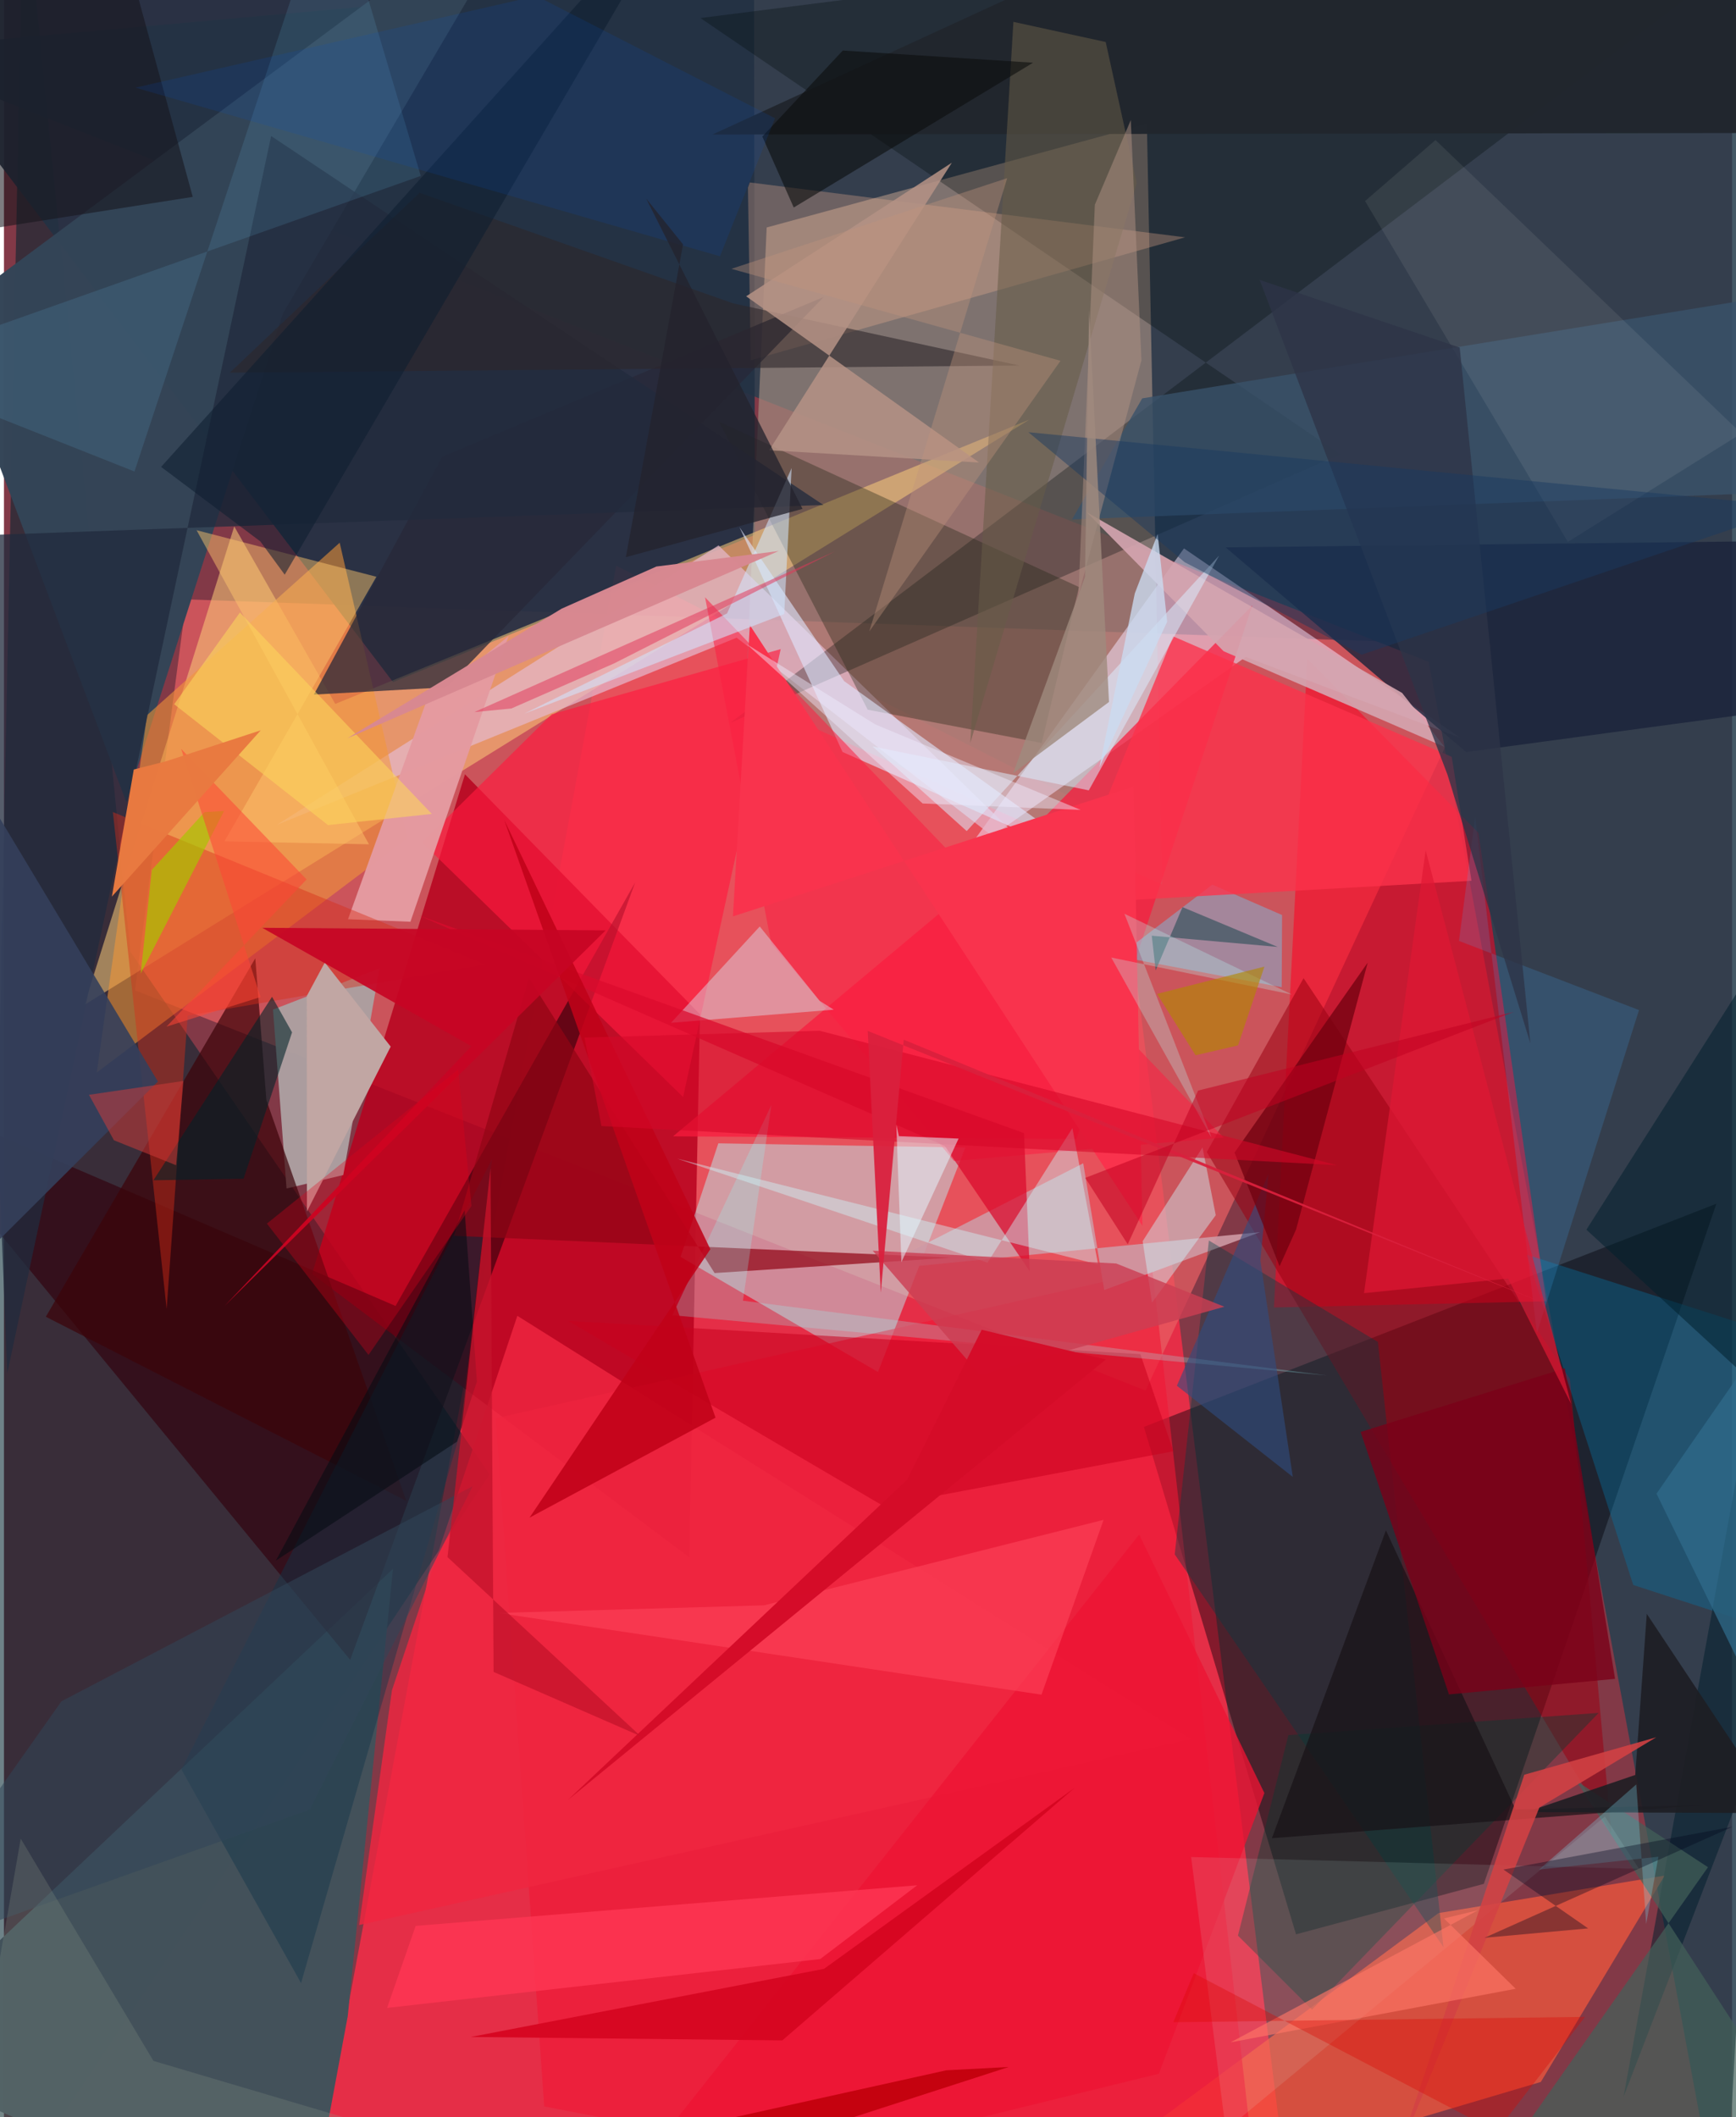<svg xmlns="http://www.w3.org/2000/svg" width="228" height="278" viewBox="0 0 836 1024"><path fill="#823947" d="M0 0h836v1024H0z"/><path fill="#fa2c48" fill-opacity=".827" d="M155.432 1030.062l461.56-2.104-78.602-631.15L296.2 273.602z"/><path fill="#e75e62" fill-opacity=".722" d="M88.272 289.886l631.796 22.263L552.27 672.588 63.35 479.008z"/><path fill="#29404e" fill-opacity=".871" d="M689.257 320.127L-62 24.499 898-62l-66 1148z"/><path fill="#02262f" fill-opacity=".573" d="M-13.866 1086l248.83-372.895L61.13 460.272 9.462-62z"/><path fill="#233144" fill-opacity=".918" d="M188.23 329.93L-62 .507 362.778-62l.505 320.7z"/><path fill="#a18b7f" fill-opacity=".686" d="M552.912 59.936l-183.927 50.087-10.213 227.104 201.55 90.725z"/><path fill="#b7011d" fill-opacity=".835" d="M336.718 490.59l-5.21 262.581L149.04 616.14l73.982-241.642z"/><path fill="#000007" fill-opacity=".427" d="M828.414 582.2L715.929 911.152l-90.867 24.417-73.593-245.421z"/><path fill="#fecf7a" fill-opacity=".533" d="M38.891 486.037L495.978 202.98l-335.7 137.485-48.874-85.86z"/><path fill="#ff0021" fill-opacity=".549" d="M713.333 402.866l32.746 226.536-131.695 2.978 16.144-313.857z"/><path fill="#b7feff" fill-opacity=".439" d="M345.595 552.99l-18.27 54.925 95.495 55.677 42.268-108.556z"/><path fill="#43525b" fill-opacity=".996" d="M166.316 975.157l-20.476 110.1L-62 995.127l250.2-236.333z"/><path fill="#f6583c" fill-opacity=".71" d="M476.966 1086l266.536-79.038 59.913-99.806-109.4 18.127z"/><path fill="#f4e5fe" fill-opacity=".506" d="M600.754 317.74l103.9 39.183-133.796-91.685-107.525 149.598z"/><path fill="#334456" fill-opacity=".988" d="M-29.24 153.484l88.431 234.472 75.762-236.342L260.643-62z"/><path fill="#31010b" fill-opacity=".635" d="M-62 523.631l251.446 108.012L305.33 426.869 167.494 802.823z"/><path fill="#fa1b3d" fill-opacity=".725" d="M603.882 292.882L481.164 417.818 323.689 549.606l195.178 1.254z"/><path fill="#e5b8ca" fill-opacity=".725" d="M354.455 308.43l-222.566 90.593 213.814-135.238 190.688 185.79z"/><path fill="#000d0d" fill-opacity=".306" d="M646.492 219.746L336.932 8.724 894.79-62 351.414 349.603z"/><path fill="#ac9fa0" fill-opacity=".976" d="M136.71 574.828l-6.56-86.523 51.535-19.934-17.532 99.95z"/><path fill="#f39737" fill-opacity=".565" d="M162.414 262.5l-93.186 83.378L44.91 518.723 195.29 405.47z"/><path fill="#9a0011" fill-opacity=".537" d="M757.59 666.947l20.012 219.713L581.9 557.216l46.817-84.107z"/><path fill="#f11735" fill-opacity=".596" d="M555.637 614.656L237.89 685.951l23.48 332.853L609.097 1086z"/><path fill="#252617" fill-opacity=".369" d="M345.94 203.966l174.152 79.976-18.069 75.41-84.15-16.093z"/><path fill="#ff1a3f" fill-opacity=".647" d="M328.557 530.59L202.29 407.508l62.748-62.075 110.724-31.486z"/><path fill="#ce9aa5" fill-opacity=".898" d="M420.69 614.43l186.969-18.48-75.382 28-10.162-61.315z"/><path fill="#1b233b" fill-opacity=".808" d="M591.053 264.763l116.324 98.968L898 338.047v-76.833z"/><path fill="#013c44" fill-opacity=".384" d="M696.394 941.78L566.388 751.8l16.52-151.81 81.764 49.053z"/><path fill="#f8b894" fill-opacity=".29" d="M360.814 88.245l-.893 2.494 1.334 83.537 210.16-59.487z"/><path fill="#282838" fill-opacity=".737" d="M214.164 332.394l182.412-188.758L212.047 220.9l-62.113 115.05z"/><path fill="#e49aa0" fill-opacity=".98" d="M203.928 340.418l-37.48 104.172 30.19 1.236 47.441-138.148z"/><path fill="#dfe7ff" fill-opacity=".6" d="M532.375 419.93l-125.913-90.49-50.629-74.452L405.69 363.71z"/><path fill="#3d0409" fill-opacity=".702" d="M126.953 532.038l-5.361-68.536L20.25 636.866l174.387 89.056z"/><path fill="#0079ac" fill-opacity=".349" d="M864.855 791.515l-76.65-24.914-51.58-159.775L898 658.469z"/><path fill="#39526a" fill-opacity=".796" d="M550.669 192.673L898 136.17l-41.192 102.068-340.117 12.987z"/><path fill="#7dbadc" fill-opacity=".498" d="M618.32 442.568l-.183 34.932-79.073-14.913 45.498-34.72z"/><path fill="#fc324b" fill-opacity=".788" d="M709.949 426.004L512.742 437.13l52.869-129.342 134.778 58.255z"/><path fill="#212b3d" fill-opacity=".761" d="M-14.502 259.034l410.94-14.782L129.252 65.79 1.598 664.225z"/><path fill="#fc1f42" fill-opacity=".553" d="M339.173 288.903l32.026 167.42 88.378 105.174 130.42-11.323z"/><path fill="#d82e19" fill-opacity=".431" d="M88.864 491.232l144.15-24.745-180.322-73.72 26.01 240.35z"/><path fill="#10364a" fill-opacity=".439" d="M220.601 693.197l-76.876 265.947L85.816 855.76l150.322-295.25z"/><path fill="#dbe7f7" fill-opacity=".427" d="M322.713 494.693l78.713-6.348-6.82-4.277-28.973-35.959z"/><path fill="#01202c" fill-opacity=".525" d="M765.543 594.756L898 716.598l-114.479 297.51L898 386.376z"/><path fill="#21262d" fill-opacity=".976" d="M619.046-62L342.764 65.067l528.12-.763L838.19-62z"/><path fill="#426059" fill-opacity=".71" d="M760.584 861.332l132.077 203.45L695.56 1086l128.8-182.907z"/><path fill="#043c32" fill-opacity=".392" d="M632.807 971.98L771.47 828.467 621.372 839.22l-24.412 96.964z"/><path fill="#d4a5b0" fill-opacity=".91" d="M523.784 247.736l152.597 87.402 20.49 26.1-106.853-46.271z"/><path fill="#900514" fill-opacity=".706" d="M254 473.017l-36.236 124.699 240.548 10.555-114.528 7.462z"/><path fill="#d9edfe" fill-opacity=".533" d="M524.815 382.263l-104.627-21.248 45.564 40.955 122.125-133.294z"/><path fill="#c9001e" fill-opacity=".553" d="M425.36 728.36l140.375-26.44-15.967-46.963-276.826-16.084z"/><path fill="#95faf9" fill-opacity=".251" d="M357.507 629.108l13.75-94.654-47.902 101.662 316.84 29.172z"/><path fill="#ef2641" fill-opacity=".827" d="M187.687 817.544l60.678-181.125 326.057 204.74-402.588 89.902z"/><path fill="#ffc76e" fill-opacity=".467" d="M176.578 408.356L93.182 256.45l86.984 22.508-73.499 127.98z"/><path fill="#db0a2c" fill-opacity=".725" d="M496.258 614.905l-2.778-66.864-292.97-105.363 254.687 111.64z"/><path fill="#f9334d" d="M550.76 592.871l-189.944-290.55-8.152 140.899 193.797-62.788z"/><path fill="#cef9ff" fill-opacity=".427" d="M579.828 554.97l6.4 32.776-30.846 42.298-4.513-29.72z"/><path fill="#343f5b" fill-opacity=".902" d="M-62 659.16l20.53 30.499 20.935-324.7L74.5 523.107z"/><path fill="#2e262a" fill-opacity=".584" d="M109.283 180.244l381.96-3.449-138.555-30.084-151.614-53.492z"/><path fill="#d0e6ff" fill-opacity=".561" d="M377.475 296.973l3.578-70.59-31.219 70.306-98.154 48.496z"/><path fill="#b49185" fill-opacity=".867" d="M370.187 217.768l88.367-139.072-99.495 64.613 112.684 80.406z"/><path fill="#c00218" fill-opacity=".878" d="M254.253 734.032l87.482-129.826-99.707-207.6 102.206 289.068z"/><path fill="#675c48" fill-opacity=".537" d="M488.337 10.572L467.5 359.311l80.506-270.763-15.015-68.23z"/><path fill="#cdf8fc" fill-opacity=".42" d="M475.817 610.703l-150.174-50.318 203.666 51.187-12.428-65.946z"/><path fill="#181217" fill-opacity=".69" d="M668.554 740.185l62.733 134.984 90.925-2.09-208.844 16.006z"/><path fill="#7a0019" fill-opacity=".788" d="M779.398 812.006l-80.342 7.524-42.737-126.958 98.804-30.776z"/><path fill="#2e4d81" fill-opacity=".588" d="M607.828 609.699l15.683 104.643-56.084-44.118 44.33-102.477z"/><path fill="#c1a6a3" d="M155.222 465.533l-8.758 16.287.108 104.147 40.516-79.764z"/><path fill="#ffffec" fill-opacity=".078" d="M692.547 67.726l-34.084 29.52 98.105 164.848 83.953-52.439z"/><path fill="#6f000f" fill-opacity=".745" d="M617.108 612.454l7.964-17.736 34.68-129.138-64.436 91.891z"/><path fill="#72cefd" fill-opacity=".129" d="M158.54-59.943L201.646 85.08-62 178.408 63.136 228.05z"/><path fill="#1d1d23" fill-opacity=".898" d="M794.746 780.547l64.073 96.4-122.373-.496 52.725-17.962z"/><path fill="#ed1434" fill-opacity=".784" d="M609.754 867.236L549.19 742.2l-258.56 326.61 268.11-65.83z"/><path fill="#d5fff5" fill-opacity=".11" d="M591.05 1030.26l183.416-151.657 16.505 25.288-216.646-5.715z"/><path fill="#002429" fill-opacity=".58" d="M72.304 570.86l43.603-.753 23.467-70.796-9.677-17.203z"/><path fill="#44b0ff" fill-opacity=".173" d="M703.906 455.097l7.818-59.91 29.87 249.538 49.398-156.188z"/><path fill="#cb3e53" fill-opacity=".812" d="M472.32 665.073l118.091-33.064-52.346-20.9-117.77-6.19z"/><path fill="#d60729" fill-opacity=".58" d="M394.59 498.533l-113.737 3.318 8.198 42.774 355.797 18.93z"/><path fill="#2e3447" fill-opacity=".776" d="M607.475 135.37l96.782 32.74 34.185 336.525-40.141-130.03z"/><path fill="#df1834" fill-opacity=".698" d="M727.692 618.372l-69.74 7.086L687.787 411.3l70.35 267.708z"/><path fill="#a9c400" fill-opacity=".682" d="M66.147 470.897l40.33-78.657-9.45.556-25.52 27.958z"/><path fill="#040b12" fill-opacity=".557" d="M131.527 754.83l87.627-57.543 9.651-29.028-5.94-82.93z"/><path fill="#17141c" fill-opacity=".557" d="M10.181-62l38.315.753 42.845 156.47L-62 119.355z"/><path fill="#b19384" fill-opacity=".494" d="M545.135 58.068L527.743 99.03l-7.944 188.893 30.48-113.642z"/><path fill="#c70524" fill-opacity=".918" d="M291.08 449.998l-166.122-1.252 101.163 57.257-119.393 125.645z"/><path fill="#0e1d2f" fill-opacity=".553" d="M76.02 225.83L335.008-62 135.819 277.948l-11.774-16.07z"/><path fill="#fd4358" fill-opacity=".635" d="M501.932 819.652l30.05-84.564-164.347 41.368-128.498 3.679z"/><path fill="#37535e" fill-opacity=".682" d="M555.282 452.561l60.91 5.435-46.034-19.249-12.992 30.627z"/><path fill="#d24143" fill-opacity=".878" d="M735.488 858.37l63.827-18.1-56.503 33.922-69.9 172.012z"/><path fill="#0b0d0c" fill-opacity=".588" d="M382.074 100.371l115.782-70.043-92.052-5.892-38.925 41.618z"/><path fill="#e4f7ff" fill-opacity=".518" d="M461.819 550.695l-28.867-1.183-1.271-5.605 2.473 66.56z"/><path fill="#0756cf" fill-opacity=".137" d="M373.02 57.195L257.564-1.964 63.584 42.391l282.801 81.567z"/><path fill="#d60621" fill-opacity=".953" d="M376.556 986.869l-150.74-1.66 170.897-32.948 121.258-87.55z"/><path fill="#314658" fill-opacity=".537" d="M27.824 822.85L-62 949.986l209.93-74.72 78.836-156.443z"/><path fill="#fcd55d" fill-opacity=".576" d="M82.338 340.613l74.436 58.454 50.206-5.401-92.823-97.418z"/><path fill="#d78891" fill-opacity=".988" d="M269.78 294.398l-103.63 62.694 208.67-90.59-59.18 7.505z"/><path fill="#fd3552" fill-opacity=".851" d="M185.344 971.15l209.544-23.628 46.912-35.687-242.63 19.651z"/><path fill="#d53b3a" fill-opacity=".494" d="M41.123 529.516l12.086 21.999 30.071 12.066 3.563-40.765z"/><path fill="#e13658" fill-opacity=".514" d="M402.114 266.633l-106.95 54.235-49.698 21.806-17.923 1.74z"/><path fill="#ff7666" fill-opacity=".647" d="M696.629 927.881l16.545-3.993-119.744 63.91L731.326 961.9z"/><path fill="#e1001b" fill-opacity=".322" d="M219.73 517.31l-92.521 74.502 49.152 63.521 49.797-72.059z"/><path fill="#b6fefb" fill-opacity=".275" d="M623.109 481.017l-81.06-39.06 42.18 108.337-48.56-87.168z"/><path fill="#8f998a" fill-opacity=".235" d="M-16.695 1031.354L8.11 889.29l64.215 107.5L373.574 1086z"/><path fill="#da203d" fill-opacity=".941" d="M417.866 498.622l6.314 126.589 11.108-122.343 311.086 128.016z"/><path fill="#7debff" fill-opacity=".267" d="M789.665 863.061l-47.036 41.195 57.75-6.217-5.925 32.555z"/><path fill="#cbdbf1" fill-opacity=".788" d="M547.067 287.001l11.057-28.729 4.607 42.432-32.775 70.412z"/><path fill="#193961" fill-opacity=".459" d="M867.422 245.149L495.59 209.045l75.604 62.872 85.608 44.741z"/><path fill="#b28701" fill-opacity=".62" d="M557.84 480.71l51.935-13.201-12.767 38.114-20.545 4.77z"/><path fill="#c0947d" fill-opacity=".38" d="M485.337 86.17l-66.708 219.215 92.497-130.883-159.223-44.48z"/><path fill="#d90800" fill-opacity=".349" d="M565.696 978.083l9.894-23.721 146.387 76.698 42.9-55.577z"/><path fill="#00081c" fill-opacity=".361" d="M716.226 937.246l120.104-53.739-110.904 20.736 40.951 28.453z"/><path fill="#24232d" fill-opacity=".765" d="M300.862 269.484l27.658-151.298-17.836-22.143 75.648 150.08z"/><path fill="#d40d29" fill-opacity=".992" d="M533.057 657.545l-60.064-14.39-36.012 72.437L272.838 870.56z"/><path fill="#c10121" fill-opacity=".537" d="M543.647 601.82l34.046-74.355 152.617-38.029-207.211 80.266z"/><path fill="#c2000c" fill-opacity=".918" d="M260.07 1072.819l-10.514-25.768 206.307-45.718 30.218-1.612z"/><path fill="#9f8a7e" fill-opacity=".804" d="M534.583 339.52l-9.638-189.596-1.965 129.114-34.77 94.952z"/><path fill="#fe4636" fill-opacity=".549" d="M146.415 425.356l-60.68-63.132 38.39 120.014-45.498 14.304z"/><path fill="#e87940" fill-opacity=".988" d="M78.767 368.106l-15.96 4.078-10.604 61.473 72.021-80.435z"/><path fill="#efecff" fill-opacity=".439" d="M444.422 388.61l76.44 3.114-99.387-41.356-62.196-38.827z"/><path fill="#c5132c" fill-opacity=".788" d="M214.571 753.121l93.386 86.573-71.081-31.042-1.498-243.676z"/><path fill="#306c8b" fill-opacity=".718" d="M898 745.874l-57.026-83.222-41.523 59.78 83.619 171.315z"/></svg>